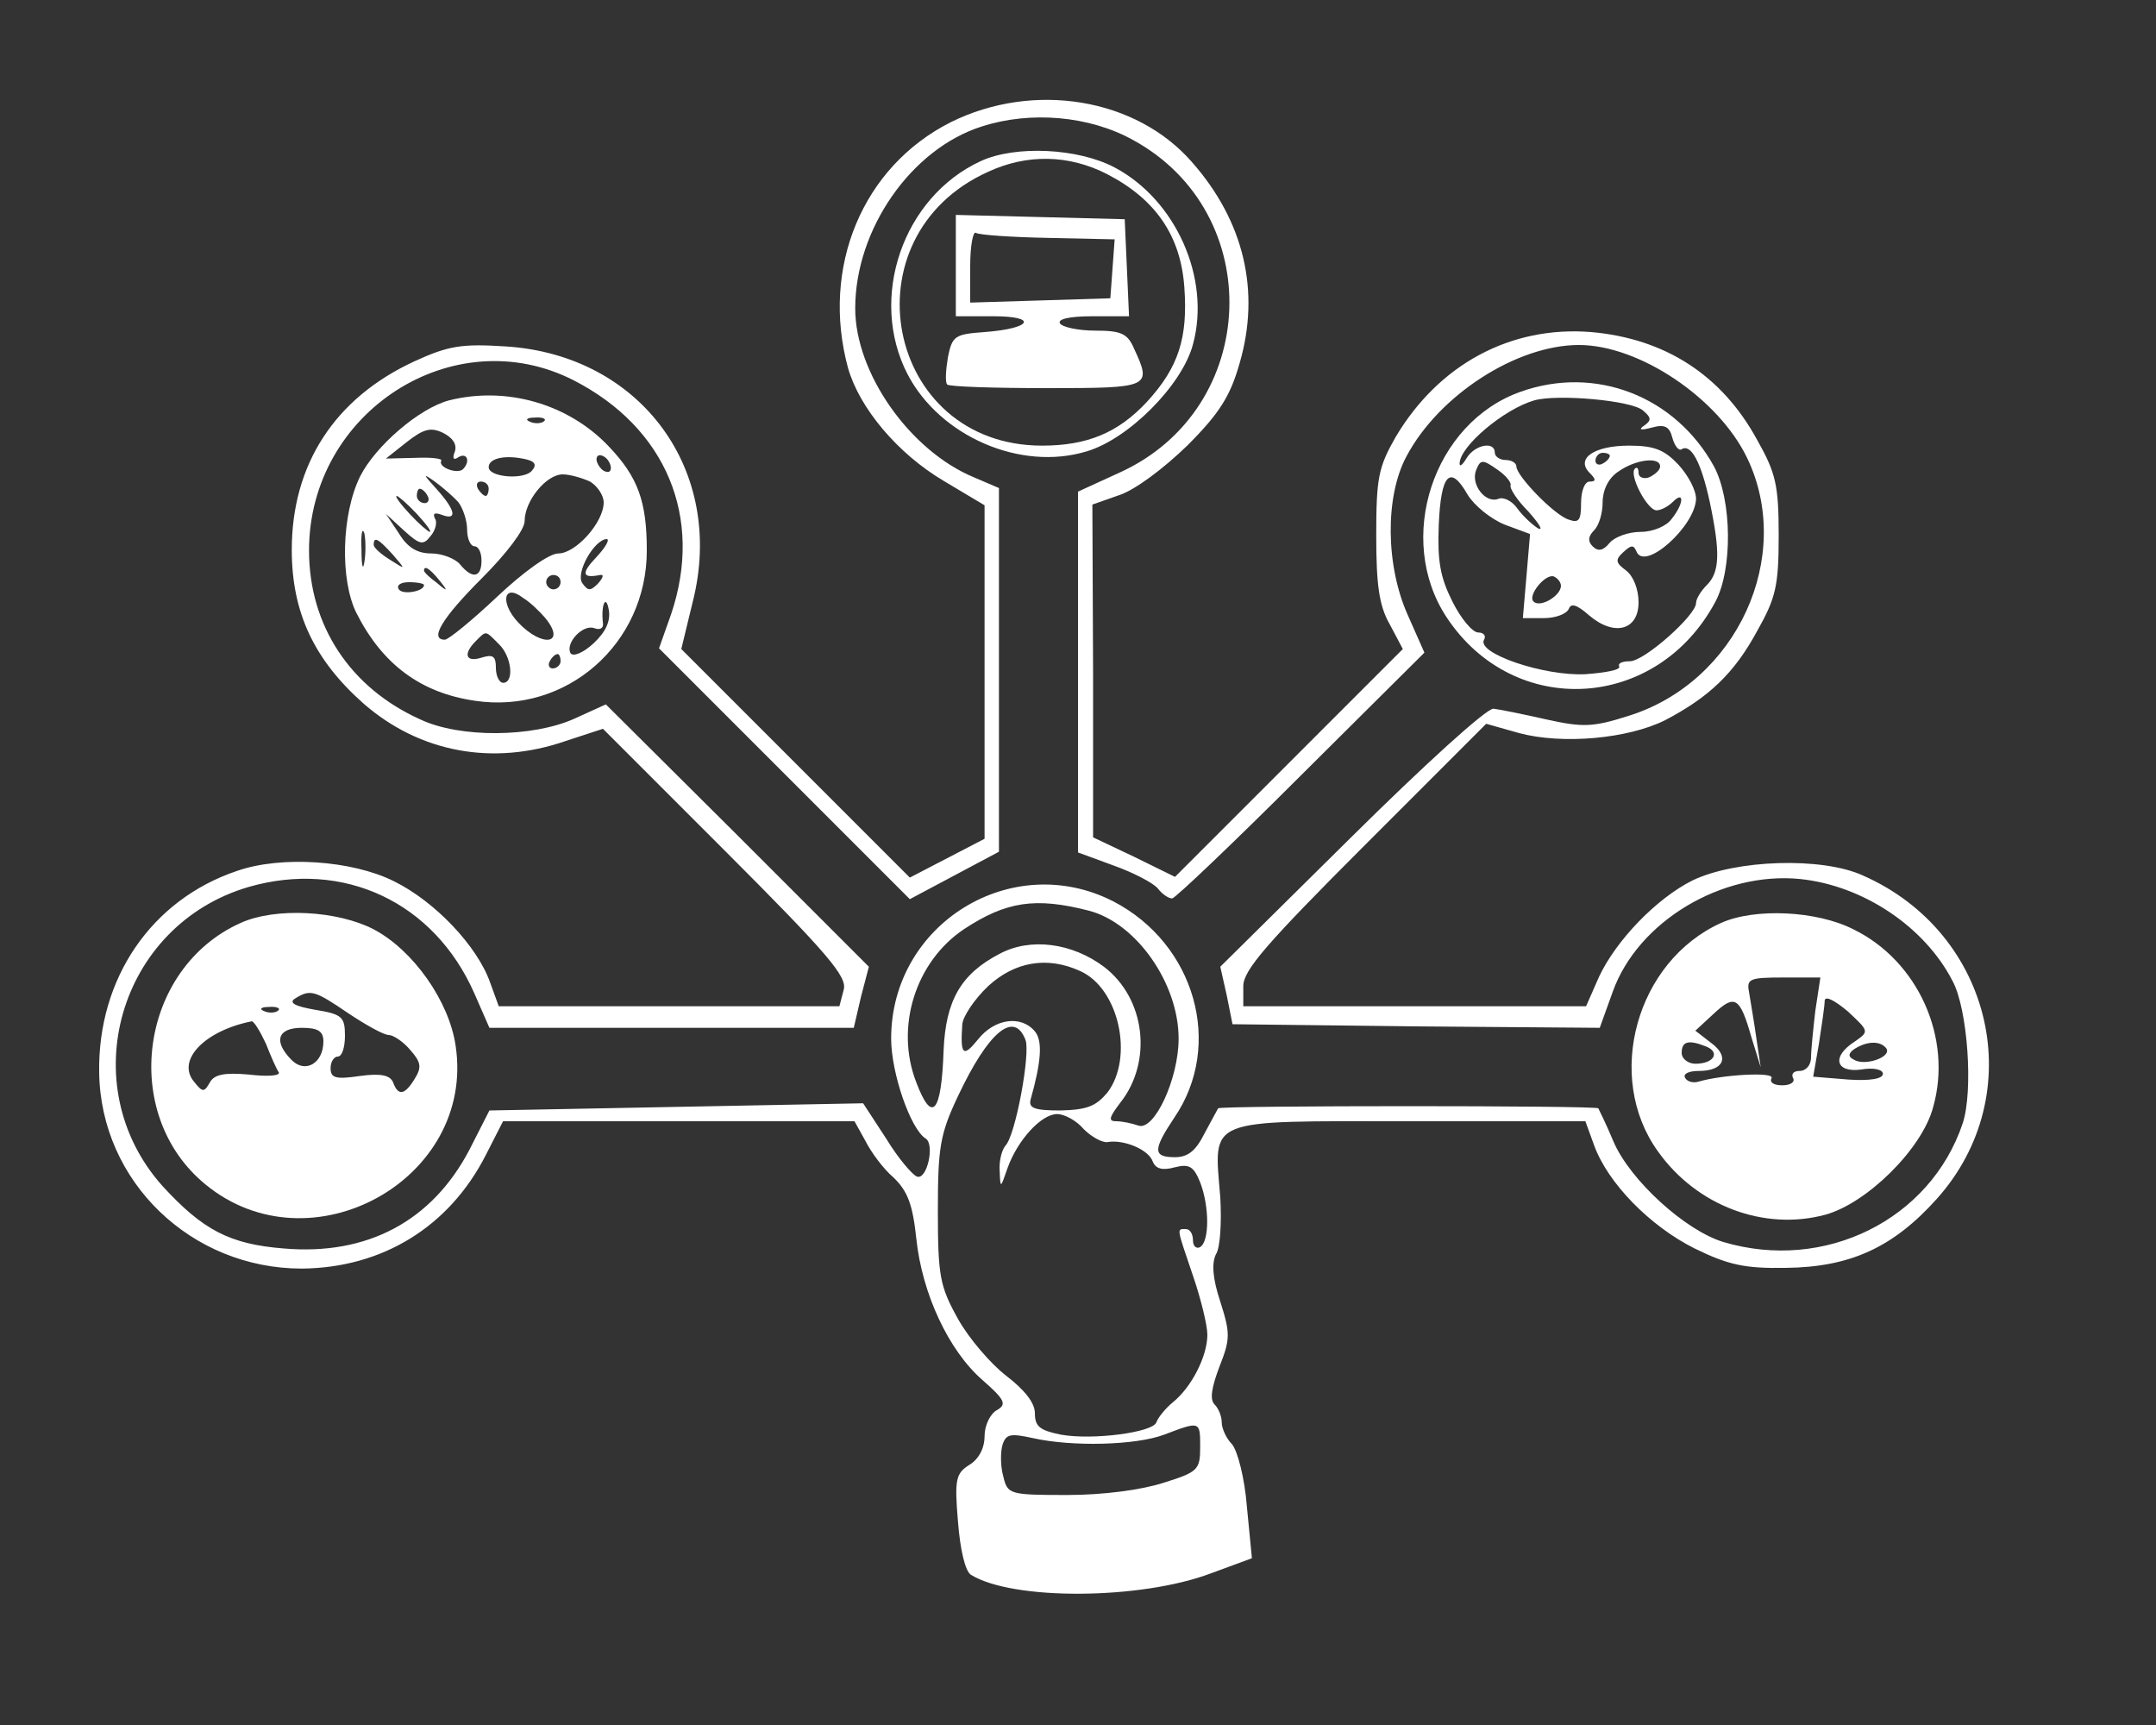 <?xml version="1.0" standalone="no"?>
<!DOCTYPE svg PUBLIC "-//W3C//DTD SVG 20010904//EN"
 "http://www.w3.org/TR/2001/REC-SVG-20010904/DTD/svg10.dtd">
<svg version="1.0" xmlns="http://www.w3.org/2000/svg"
 width="300pt" height="240pt" viewBox="0 0 300 240"
 preserveAspectRatio="xMidYMid meet">

<rect x="0" y="0" width="300" height="240" fill="#333333" stroke="none"/>

<g transform="translate(0,240) scale(0.1,-0.1)"
fill="#000000" stroke="none">
<path fill="#ffffff" d="M1323 2230 c-123 -62 -181 -202 -143 -342 16 -56 69 -119 133 -157
l57 -34 0 -232 0 -232 -52 -27 -52 -27 -159 159 -159 159 16 66 c46 182 -72
343 -260 355 -62 4 -80 1 -128 -21 -110 -51 -170 -143 -170 -262 0 -87 31
-153 100 -214 78 -68 180 -87 281 -52 l52 17 170 -170 c144 -144 170 -175 165
-193 l-6 -23 -237 0 -237 0 -12 33 c-18 51 -77 113 -134 141 -58 29 -157 36
-219 14 -118 -40 -193 -149 -191 -280 2 -152 128 -273 282 -273 112 1 205 58
256 158 l24 47 245 0 244 0 15 -27 c8 -16 25 -39 39 -51 20 -19 27 -38 32 -85
8 -77 45 -156 92 -197 32 -28 34 -34 20 -42 -9 -5 -17 -21 -17 -36 0 -17 -8
-32 -21 -40 -19 -12 -21 -20 -16 -79 3 -39 10 -69 18 -74 58 -36 236 -35 334
2 l57 21 -7 72 c-3 39 -13 78 -21 87 -8 8 -14 22 -14 30 0 8 -4 19 -10 25 -7
7 -4 24 7 53 15 38 15 46 1 90 -11 33 -12 54 -6 66 6 9 8 45 6 79 -9 112 -23
106 262 106 l246 0 12 -33 c19 -53 78 -113 140 -144 47 -23 70 -28 127 -27 89
1 149 28 210 96 130 145 79 370 -103 450 -57 26 -177 22 -237 -7 -50 -25 -106
-83 -130 -134 l-18 -41 -239 0 -238 0 0 28 c0 22 32 59 169 196 l169 169 46
-13 c60 -16 151 -8 203 18 61 32 96 65 128 124 26 46 30 63 30 133 0 70 -4 87
-30 133 -49 90 -128 141 -231 150 -112 9 -212 -45 -272 -146 -24 -42 -27 -57
-27 -137 0 -69 4 -98 19 -124 l18 -34 -158 -158 -159 -159 -57 28 -57 27 0
232 -1 231 37 13 c22 7 62 37 95 69 45 45 60 69 73 115 29 100 6 197 -66 279
-78 90 -221 113 -336 56z m254 -25 c186 -102 176 -373 -18 -462 l-59 -27 0
-251 0 -251 49 -18 c28 -10 55 -24 62 -32 6 -8 15 -14 20 -14 4 0 85 77 179
171 l172 171 -23 52 c-31 69 -32 165 -2 221 45 85 153 155 240 155 84 0 194
-74 234 -157 66 -137 -14 -312 -165 -359 -50 -16 -64 -16 -114 -5 -31 7 -65
14 -74 15 -10 0 -94 -76 -198 -179 l-182 -180 9 -40 8 -40 256 -3 255 -2 18
50 c35 98 152 168 261 157 87 -9 173 -66 212 -142 21 -39 29 -153 14 -198 -45
-134 -192 -207 -333 -165 -53 16 -130 86 -153 140 -10 24 -20 44 -21 46 -2 4
-526 4 -529 0 -1 -2 -10 -18 -19 -35 -12 -24 -23 -33 -41 -33 -31 0 -31 10 -1
55 69 101 29 242 -85 301 -141 72 -309 -31 -309 -191 0 -48 27 -126 48 -139
13 -8 2 -58 -12 -53 -6 2 -26 25 -43 53 l-32 49 -260 -5 -260 -5 -28 -55 c-52
-99 -142 -147 -258 -137 -76 6 -113 26 -169 87 -125 140 -61 363 120 416 132
38 258 -21 314 -148 l21 -48 253 0 254 0 10 43 11 42 -183 183 -183 182 -44
-20 c-58 -26 -159 -27 -214 -1 -98 44 -155 131 -155 235 0 193 201 322 368
237 129 -66 181 -191 136 -325 l-17 -48 175 -175 174 -174 62 33 62 33 0 253
0 253 -35 15 c-89 37 -165 145 -165 235 0 110 78 222 176 253 68 22 150 15
211 -19z m-62 -1072 c66 -17 125 -101 125 -178 0 -56 -34 -129 -56 -121 -9 3
-22 6 -31 6 -11 0 -10 5 6 26 45 57 35 145 -23 189 -44 33 -102 41 -145 18
-54 -28 -75 -65 -78 -134 -3 -88 -16 -103 -38 -45 -30 77 -1 168 66 213 59 39
100 45 174 26z m-12 -84 c54 -24 75 -120 38 -169 -16 -19 -28 -24 -65 -25 -36
0 -45 3 -42 15 15 53 17 82 6 95 -19 23 -56 18 -79 -11 -21 -26 -25 -22 -22
21 1 11 17 35 36 53 37 34 82 42 128 21z m-76 -96 c7 -19 -14 -133 -28 -147
-5 -6 -9 -21 -8 -35 1 -25 1 -25 11 4 14 39 47 75 69 75 10 0 27 -9 37 -21 11
-11 26 -19 33 -18 22 4 57 -10 63 -27 4 -10 13 -13 31 -8 20 5 26 1 35 -21 13
-34 13 -82 0 -90 -5 -3 -10 1 -10 9 0 9 -4 16 -10 16 -13 0 -13 3 10 -65 11
-32 20 -69 20 -82 0 -30 -22 -73 -48 -94 -11 -9 -21 -22 -23 -28 -5 -14 -89
-25 -133 -17 -29 6 -36 11 -36 30 0 14 -14 32 -40 52 -21 16 -52 52 -67 79
-25 45 -28 59 -28 150 0 89 3 107 28 160 42 89 78 120 94 78z m243 -566 c0
-32 -3 -35 -51 -50 -31 -10 -84 -17 -134 -17 -81 0 -83 1 -89 26 -4 14 -4 34
-1 44 5 15 11 16 43 9 54 -12 142 -10 182 5 50 19 50 19 50 -17z"/>
<path fill="#ffffff" d="M1365 2176 c-109 -50 -157 -191 -102 -297 45 -86 157 -135 249 -107
58 17 133 92 148 149 25 92 -24 201 -109 246 -51 27 -138 31 -186 9z m175 -18
c68 -35 103 -86 108 -158 5 -70 -8 -111 -52 -159 -40 -43 -83 -61 -146 -61
-218 0 -275 291 -75 381 54 25 112 24 165 -3z"/>
<path fill="#ffffff" d="M1330 2030 l0 -70 52 0 c63 0 54 -17 -12 -22 -41 -3 -45 -5 -51 -35
-3 -18 -4 -35 -1 -38 3 -3 65 -5 139 -5 144 0 146 1 121 55 -9 21 -18 25 -54
25 -24 0 -46 5 -49 10 -4 6 13 10 45 10 l51 0 -3 68 -3 67 -117 3 -118 3 0
-71z m129 39 l92 -2 -3 -41 -3 -41 -97 -3 -98 -3 0 51 c0 28 4 49 8 46 5 -3
50 -6 101 -7z"/>
<path fill="#ffffff" d="M2116 1855 c-122 -43 -175 -205 -103 -314 94 -142 293 -130 374 22
24 45 23 141 -2 188 -54 98 -165 141 -269 104z m170 -26 c12 -10 12 -14 2 -21
-9 -6 -5 -7 10 -3 18 5 25 2 29 -14 3 -11 9 -19 13 -16 13 8 27 -18 39 -73 15
-71 14 -98 -4 -116 -8 -8 -15 -19 -15 -25 0 -17 -72 -81 -92 -81 -11 0 -17 -3
-15 -7 3 -5 -19 -9 -47 -11 -57 -3 -152 29 -141 48 3 5 0 10 -8 10 -8 0 -24
19 -36 43 -17 34 -21 56 -19 107 3 71 16 84 40 42 9 -15 32 -34 52 -42 l35
-13 -5 -59 -5 -58 29 0 c17 0 32 6 35 13 3 8 11 6 28 -9 35 -30 69 -21 69 18
0 18 -7 36 -17 44 -15 11 -16 15 -4 26 11 10 14 10 18 1 11 -29 82 35 83 73 0
12 -11 33 -25 48 -19 20 -33 26 -68 26 -49 0 -75 -18 -55 -38 9 -9 9 -12 0
-12 -7 0 -12 -13 -12 -30 0 -24 -3 -28 -17 -23 -20 6 -73 61 -73 74 0 5 -7 9
-15 9 -8 0 -15 5 -15 10 0 17 -28 11 -39 -7 -6 -10 -10 -13 -10 -8 0 24 62 76
104 88 32 9 135 0 151 -14z m-46 -63 c0 -3 -4 -8 -10 -11 -5 -3 -10 -1 -10 4
0 6 5 11 10 11 6 0 10 -2 10 -4z m-138 -41 c-2 -4 9 -21 25 -37 15 -17 21 -27
13 -23 -8 5 -21 17 -29 28 -7 10 -19 16 -26 13 -18 -7 -39 20 -31 40 6 15 9
15 29 1 12 -8 20 -18 19 -22z m208 26 c0 -5 -7 -11 -15 -15 -8 -3 -15 0 -15 6
0 6 -2 9 -5 6 -9 -8 17 -58 30 -58 6 0 16 5 23 12 16 16 15 -3 -2 -24 -7 -10
-26 -18 -43 -18 -17 0 -36 -7 -43 -15 -9 -11 -16 -13 -24 -5 -7 7 -6 14 2 22
7 7 12 24 12 39 0 17 8 34 22 43 24 17 58 21 58 7z m-138 -166 c0 -14 -29 -31
-38 -22 -9 8 16 39 28 35 5 -2 10 -8 10 -13z"/>
<path fill="#ffffff" d="M625 1843 c-42 -11 -103 -64 -124 -106 -26 -53 -28 -144 -5 -190 36
-71 89 -111 165 -122 127 -19 239 79 239 209 0 68 -12 102 -53 145 -56 59
-142 84 -222 64z m132 -29 c-3 -3 -12 -4 -19 -1 -8 3 -5 6 6 6 11 1 17 -2 13
-5z m-124 -42 c-4 -10 -2 -13 5 -8 12 7 17 -6 6 -17 -8 -7 -35 3 -30 12 2 3
-14 5 -36 4 l-41 -1 29 23 c23 18 33 21 50 13 14 -7 20 -16 17 -26z m107 -27
c-11 -13 -60 -9 -60 5 0 12 21 17 47 12 17 -3 21 -8 13 -17z m110 4 c0 -6 -4
-7 -10 -4 -5 3 -10 11 -10 16 0 6 5 7 10 4 6 -3 10 -11 10 -16z m-212 -48 c6
-8 12 -25 12 -38 0 -13 5 -23 10 -23 6 0 10 -9 10 -20 0 -24 -13 -26 -30 -5
-7 8 -25 15 -40 15 -19 0 -33 8 -45 28 l-18 27 25 -23 c22 -20 27 -21 37 -8 7
8 10 20 6 25 -3 7 0 8 9 5 23 -9 20 6 -6 35 -20 22 -20 23 -3 11 11 -8 26 -21
33 -29z m183 29 c10 -6 19 -19 19 -29 0 -28 -39 -71 -63 -71 -13 0 -49 -26
-85 -60 -35 -33 -68 -60 -73 -60 -22 0 -4 30 51 85 35 35 60 68 60 80 0 28 30
65 53 65 10 0 27 -5 38 -10z m-141 -10 c0 -5 -2 -10 -4 -10 -3 0 -8 5 -11 10
-3 6 -1 10 4 10 6 0 11 -4 11 -10z m-85 -10 c3 -5 1 -10 -4 -10 -6 0 -11 5
-11 10 0 6 2 10 4 10 3 0 8 -4 11 -10z m-15 -25 c13 -14 21 -25 18 -25 -2 0
-15 11 -28 25 -13 14 -21 25 -18 25 2 0 15 -11 28 -25z m-73 -67 c-2 -13 -4
-5 -4 17 -1 22 1 32 4 23 2 -10 2 -28 0 -40z m39 11 c19 -22 19 -22 -3 -8 -13
8 -23 17 -23 21 0 12 6 9 26 -13z m284 -4 c-22 -23 -20 -30 5 -25 6 1 4 -4 -3
-12 -11 -11 -14 -10 -22 1 -9 15 17 60 34 61 5 0 -1 -11 -14 -25z m-219 -32
c13 -16 12 -17 -3 -4 -10 7 -18 15 -18 17 0 8 8 3 21 -13z m169 -3 c0 -5 -4
-10 -10 -10 -5 0 -10 5 -10 10 0 6 5 10 10 10 6 0 10 -4 10 -10z m-190 -4 c0
-9 -30 -14 -35 -6 -4 6 3 10 14 10 12 0 21 -2 21 -4z m168 -45 c31 -37 -3 -43
-37 -7 -26 28 -20 55 7 34 10 -6 23 -19 30 -27z m68 -36 c-14 -13 -28 -19 -32
-14 -8 14 17 41 33 35 8 -3 13 0 12 7 -3 25 4 41 8 19 3 -16 -4 -31 -21 -47z
m-132 -1 c18 -17 22 -54 6 -54 -5 0 -10 9 -10 21 0 16 -4 19 -20 14 -22 -7
-26 5 -8 23 15 15 13 15 32 -4z m86 -24 c0 -5 -5 -10 -11 -10 -5 0 -7 5 -4 10
3 6 8 10 11 10 2 0 4 -4 4 -10z"/>
<path fill="#ffffff" d="M335 1116 c-141 -63 -169 -266 -49 -364 146 -120 376 7 348 193 -9
62 -59 133 -114 162 -50 26 -136 31 -185 9z m150 -126 c24 -16 49 -30 56 -30
6 0 20 -9 30 -21 15 -17 16 -24 6 -40 -14 -23 -23 -24 -30 -5 -4 10 -17 13
-46 9 -34 -5 -41 -3 -41 11 0 9 5 16 10 16 6 0 10 13 10 29 0 26 -4 30 -41 36
-29 5 -38 10 -28 16 21 13 27 11 74 -21z m-98 4 c-3 -3 -12 -4 -19 -1 -8 3 -5
6 6 6 11 1 17 -2 13 -5z m-17 -46 c7 -18 15 -36 18 -40 2 -5 -17 -6 -42 -3
-34 3 -48 0 -54 -11 -8 -14 -10 -14 -22 1 -25 30 15 71 80 84 3 1 12 -14 20
-31z m80 3 c0 -30 -25 -45 -44 -26 -26 26 -20 45 14 45 23 0 30 -5 30 -19z"/>
<path fill="#ffffff" d="M2395 1116 c-118 -53 -163 -214 -88 -318 54 -76 148 -111 233 -88 58
16 135 92 150 150 27 96 -21 203 -111 247 -51 26 -137 30 -184 9z m131 -122
c-3 -26 -6 -55 -6 -65 0 -11 -7 -19 -16 -19 -8 0 -12 -4 -9 -10 3 -5 -3 -10
-15 -10 -12 0 -18 4 -15 10 5 9 -68 5 -102 -5 -7 -2 -15 0 -18 5 -4 6 5 10 19
10 35 0 43 20 17 39 l-22 17 26 24 c29 27 36 23 52 -33 l13 -42 -6 40 c-3 22
-8 50 -10 63 -4 20 -1 22 47 22 l52 0 -7 -46z m55 -43 c-33 -21 -27 -44 9 -39
17 3 30 0 30 -6 0 -7 -18 -10 -48 -8 l-49 4 8 46 c4 26 8 53 8 60 1 7 14 0 32
-15 30 -28 30 -28 10 -42z m-207 -7 c20 -8 11 -24 -15 -24 -10 0 -19 7 -19 15
0 16 9 19 34 9z m251 -3 c7 -12 -31 -25 -46 -15 -8 4 -7 9 2 15 18 11 36 11
44 0z"/>
</g>
</svg>
